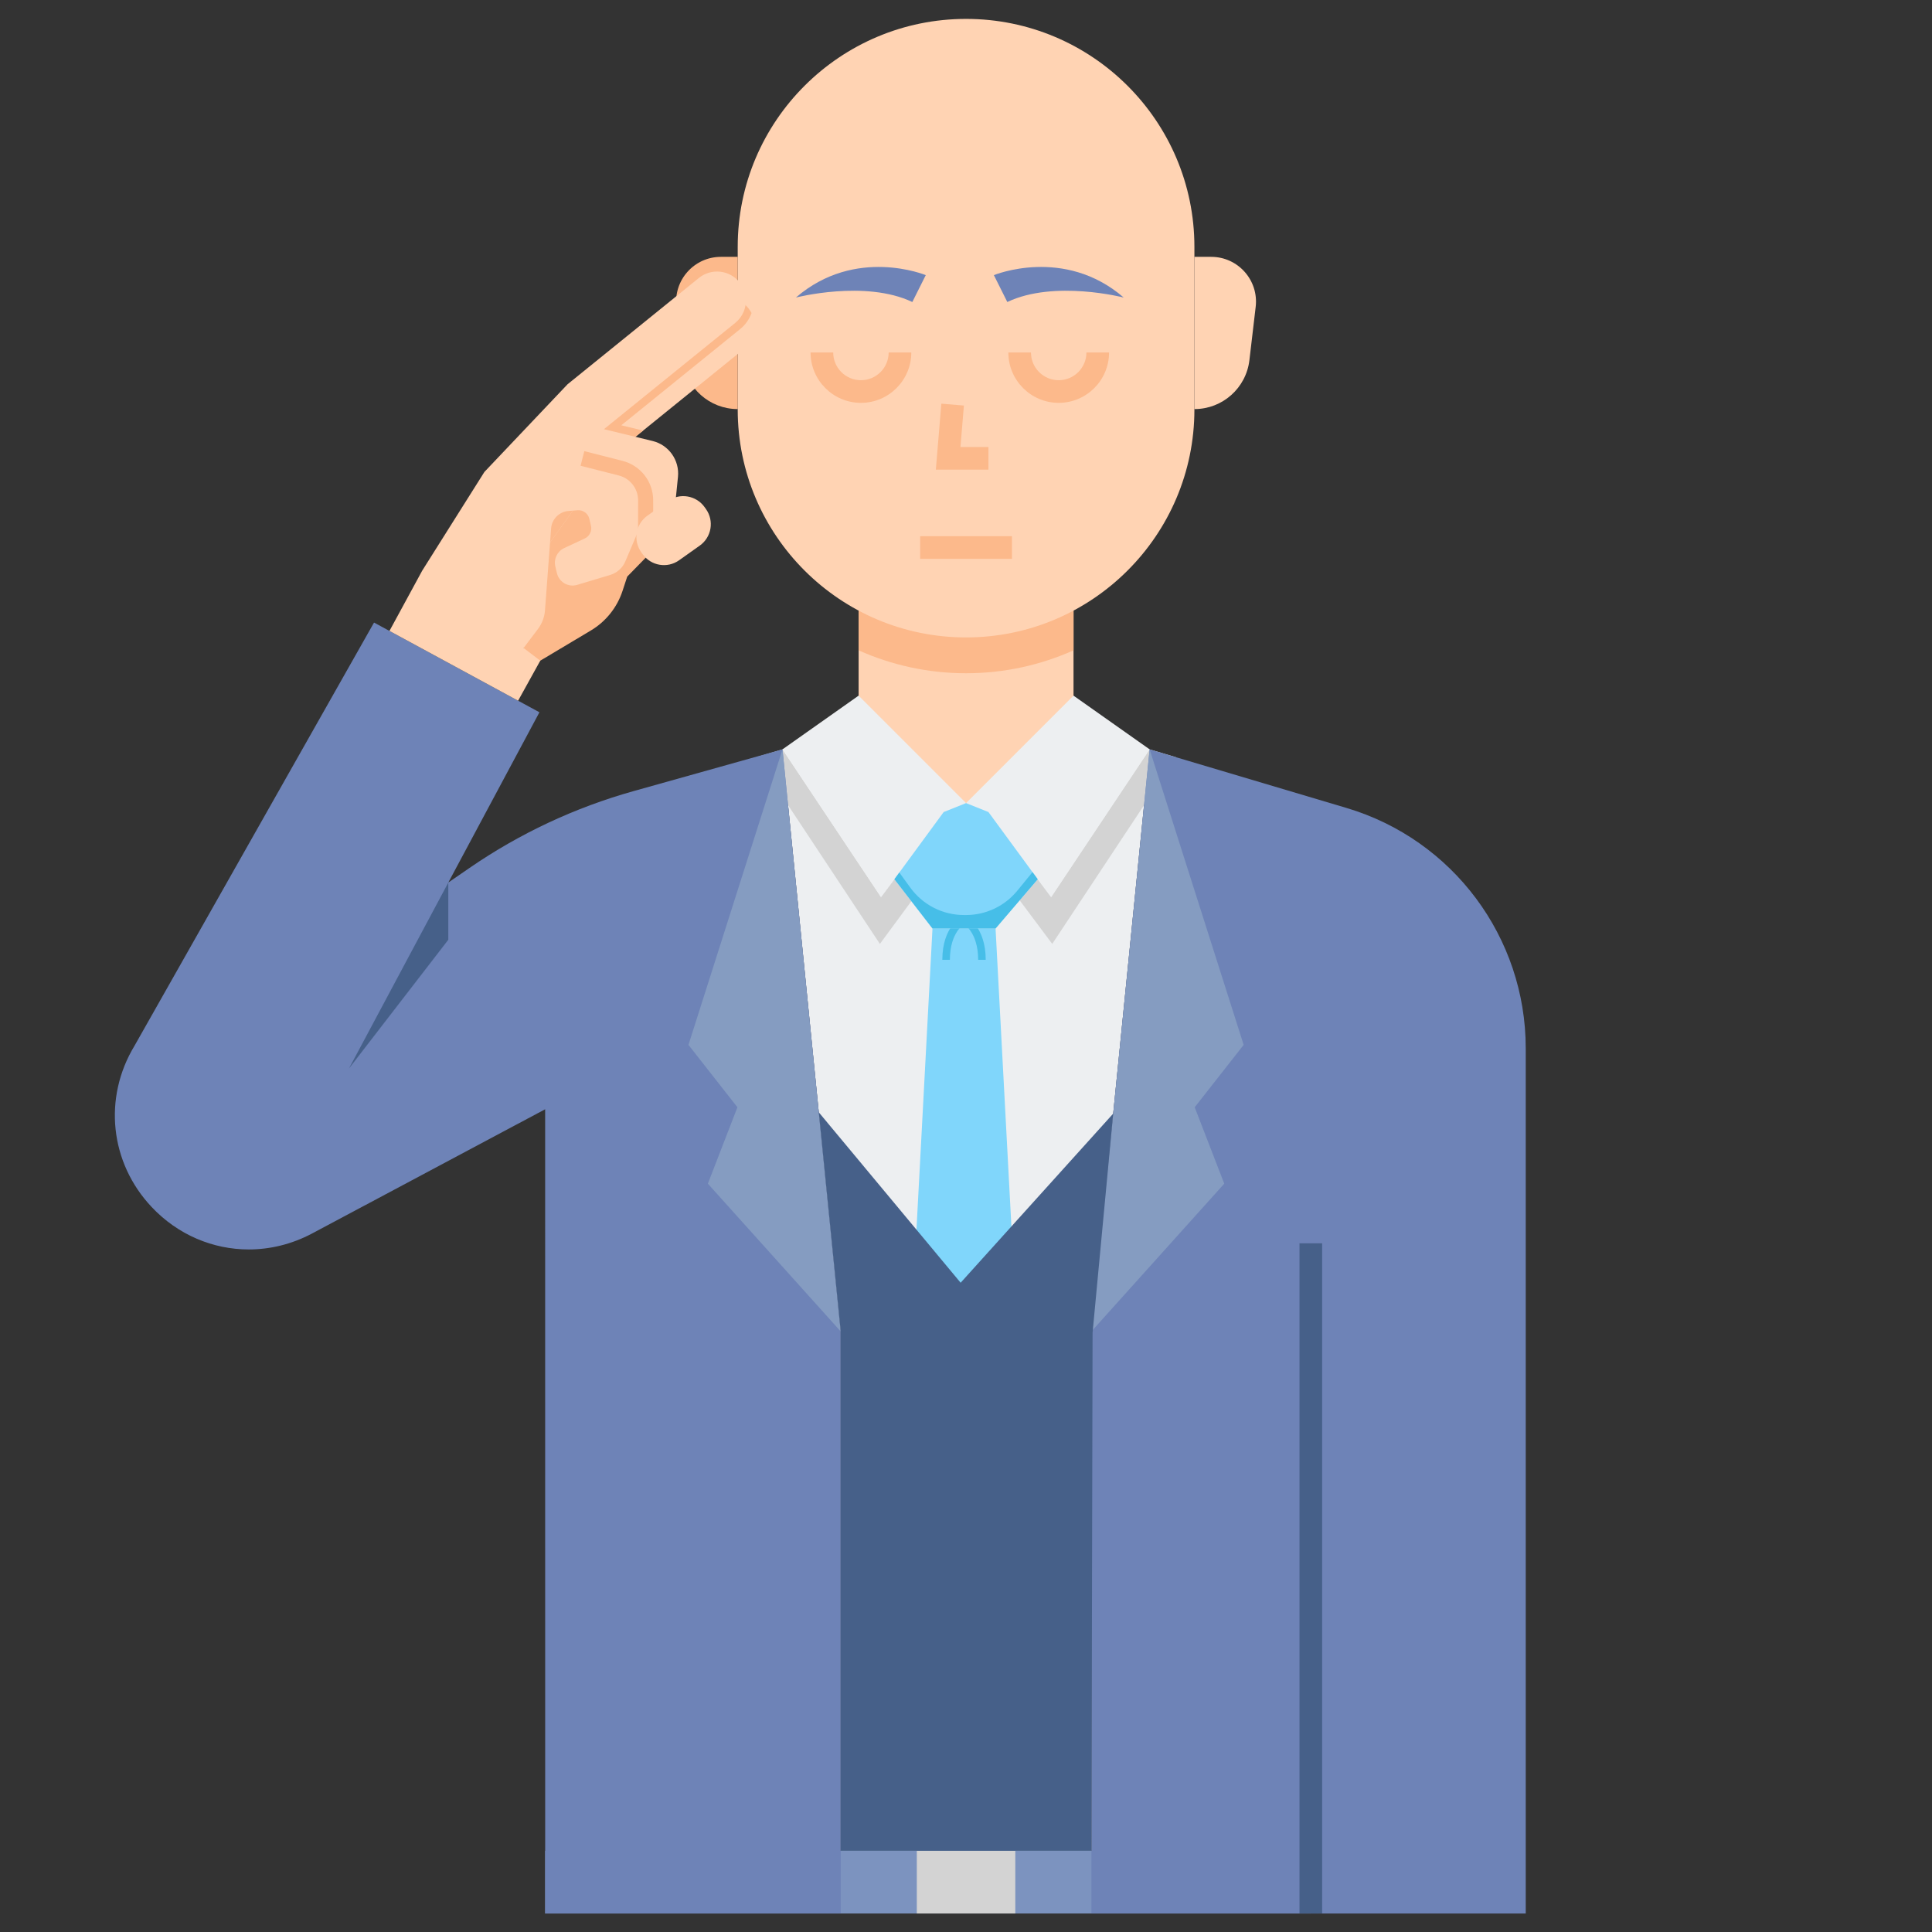 <?xml version="1.0" encoding="utf-8"?>
<!-- Generator: Adobe Illustrator 22.0.0, SVG Export Plug-In . SVG Version: 6.00 Build 0)  -->
<svg version="1.1" id="Layer_1" xmlns="http://www.w3.org/2000/svg" xmlns:xlink="http://www.w3.org/1999/xlink" x="0px" y="0px"
	 viewBox="0 0 512 512" style="enable-background:new 0 0 512 512;" xml:space="preserve">
<rect x="0" y="0" width="512" height="512" fill="#333333" stroke="none"/>
<style type="text/css">
	.st0{fill:#FF7B7B;}
	.st1{fill:#FFB236;}
	.st2{fill:#FFD3B3;}
	.st3{fill:#FCB98B;}
	.st4{fill:#6E83B7;}
	.st5{fill:#FFB0AA;}
	.st6{fill:#EDEFF1;}
	.st7{fill:#FFE352;}
	.st8{fill:#46BEE8;}
	.st9{fill:#9CE5FF;}
	.st10{fill:#80D6FB;}
	.st11{fill:#FFE67B;}
	.st12{fill:#F76161;}
	.st13{fill:#98CA69;}
	.st14{fill:#75AA40;}
	.st15{fill:#BFEA8C;}
	.st16{fill:#D3D3D3;}
	.st17{fill:#466089;}
	.st18{fill:#7C93BF;}
	.st19{fill:#FFC69F;}
	.st20{fill:#859CC1;}
	.st21{fill:#EFA470;}
	.st22{fill:#C1C1C1;}
	.st23{fill:#E2935D;}
	.st24{fill:#99E5FF;}
</style>
<g>
	<g>
		<g>
			<path class="st3" d="M176.019,142.768l-9.798,10.042l-1.24,3.78c-1.443,4.399-4.427,8.129-8.403,10.501l-14.155,8.447
				l-3.717-3.33l1.939-28.328l15.463-13.799L176.019,142.768z"/>
		</g>
	</g>
	<g>
		<g>
			<polygon class="st6" points="256.016,198.589 207.367,198.589 222.792,352.842 222.792,490.482 254.578,490.482 289.24,490.482 
				289.24,352.842 304.665,198.589 			"/>
		</g>
	</g>
	<g>
		<g>
			<path class="st2" d="M256.016,212.828L256.016,212.828c-15.728,0-28.477-12.75-28.477-28.477V157.06h56.955v27.291
				C284.493,200.078,271.744,212.828,256.016,212.828z"/>
		</g>
	</g>
	<g>
		<g>
			<g>
				<polygon class="st16" points="304.665,198.589 278.561,237.746 275.001,233 270.22,238.587 278.852,250.143 311.608,200.656 
									"/>
			</g>
		</g>
	</g>
	<g>
		<g>
			<g>
				<polygon class="st16" points="207.367,198.589 233.471,237.746 237.031,233 241.526,238.816 233.18,250.143 200.424,200.656 
									"/>
			</g>
		</g>
	</g>
	<g>
		<g>
			<polygon class="st10" points="263.834,246.052 274.281,442.462 255.476,463.055 236.671,442.462 247.118,246.052 			"/>
		</g>
	</g>
	<g>
		<g>
			<path class="st8" d="M261.223,254.358h-2c0-7.515-4.029-9.699-4.2-9.788l0.901-1.785
				C256.141,242.893,261.223,245.535,261.223,254.358z"/>
		</g>
	</g>
	<g>
		<g>
			<path class="st8" d="M251.729,254.358h-2c0-8.823,5.084-11.465,5.3-11.573l0.895,1.789l-0.447-0.895l0.454,0.891
				C255.76,244.659,251.729,246.843,251.729,254.358z"/>
		</g>
	</g>
	<g>
		<g>
			<polygon class="st6" points="227.539,184.351 207.367,198.589 233.471,237.746 237.031,233 250.083,215.201 256.016,212.828 			
				"/>
		</g>
	</g>
	<g>
		<g>
			<polygon class="st6" points="284.493,184.351 304.665,198.589 278.561,237.746 275.001,233 261.949,215.201 256.016,212.828 			
				"/>
		</g>
	</g>
	<g>
		<g>
			<polygon class="st10" points="261.949,215.201 256.016,212.828 256.016,212.828 256.016,212.828 256.016,212.828 
				256.016,212.828 250.083,215.201 237.031,233 247.118,246.052 256.016,246.052 263.834,246.052 275.001,233 			"/>
		</g>
	</g>
	<g>
		<g>
			<path class="st8" d="M269.581,236.064c-3.329,4.069-8.308,6.428-13.565,6.428l0,0h-0.567c-5.608,0-10.877-2.683-14.175-7.218
				l-2.943-4.047l-1.3,1.772l10.087,13.052h8.898h7.818L275.001,233l-1.377-1.877L269.581,236.064z"/>
		</g>
	</g>
	<g>
		<g>
			<polygon class="st18" points="144.48,490.482 144.48,507.094 256.016,507.094 347.381,507.094 347.381,490.482 256.016,490.482 
							"/>
		</g>
	</g>
	<g>
		<g>
			<path class="st4" d="M356.843,214.119l-52.178-15.529L289.24,352.842v154.252h115.096V313.685v-35.88
				C404.336,248.408,385.019,222.504,356.843,214.119z"/>
		</g>
	</g>
	<g>
		<g>
			<path class="st3" d="M227.539,172.35c8.707,3.888,18.339,6.068,28.477,6.068c10.138,0,19.771-2.18,28.477-6.068v-15.29h-56.955
				V172.35z"/>
		</g>
	</g>
	<g>
		<g>
			<path class="st2" d="M256.016,5.009c-33.362,0-60.514,27.045-60.514,60.406v43.103c0,33.362,27.153,60.407,60.514,60.407
				s60.514-27.045,60.514-60.407V65.416C316.53,32.054,289.378,5.009,256.016,5.009z"/>
		</g>
	</g>
	<g>
		<g>
			<path class="st2" d="M316.53,68.068h4.455c7.103,0,12.614,6.198,11.784,13.252l-1.662,14.128
				c-0.87,7.392-7.134,12.963-14.577,12.963h0V68.068z"/>
		</g>
	</g>
	<g>
		<g>
			<path class="st3" d="M195.502,68.068h-4.455c-7.103,0-12.614,6.198-11.784,13.252l1.662,14.128
				c0.87,7.392,7.134,12.963,14.577,12.963l0,0V68.068z"/>
		</g>
	</g>
	<g>
		<g>
			<rect x="344.381" y="329.489" class="st17" width="6" height="177.606"/>
		</g>
	</g>
	<g>
		<g>
			<polygon class="st3" points="261.949,124.463 248.009,124.463 249.467,106.976 255.445,107.474 254.53,118.463 261.949,118.463 
							"/>
		</g>
	</g>
	<g>
		<g>
			<path class="st4" d="M245.337,72.915c0,0-18.589-7.713-34.41,5.933c0,0,18.392-4.746,30.85,1.187L245.337,72.915z"/>
		</g>
	</g>
	<g>
		<g>
			<path class="st4" d="M263.387,72.915c0,0,18.589-7.713,34.41,5.933c0,0-18.392-4.746-30.85,1.187L263.387,72.915z"/>
		</g>
	</g>
	<g>
		<g>
			<rect x="242.964" y="490.482" class="st16" width="26.104" height="16.612"/>
		</g>
	</g>
	<g>
		<g>
			<polygon class="st20" points="329.582,276.902 304.665,198.589 289.24,352.842 324.441,313.685 316.607,293.438 			"/>
		</g>
	</g>
	<g>
		<g>
			<path class="st4" d="M207.367,198.589l-39.478,11.065c-15.508,4.347-30.192,11.225-43.459,20.358l-5.624,3.872l24.149-45.125
				l-43.832-23.774L35.668,277.104c-8.383,13.834-6.556,31.031,4.546,42.794c6.948,7.361,16.232,11.219,25.708,11.219
				c5.667,0,11.4-1.378,16.75-4.211l61.795-32.937l0.003-0.013l0.009,213.139h78.313V352.842L207.367,198.589z"/>
		</g>
	</g>
	<g>
		<g>
			<polygon class="st20" points="182.449,276.902 207.367,198.589 222.792,352.842 187.591,313.685 195.425,293.438 			"/>
		</g>
	</g>
	<g>
		<g>
			<path class="st2" d="M116.506,154.508l14.215-22.564l22.038-23.237l34.796-28.166c3.288-2.661,8.111-2.154,10.772,1.134l0,0
				c2.661,3.288,2.154,8.111-1.134,10.772l-34.796,28.166l-31.882,44.393L116.506,154.508z"/>
		</g>
	</g>
	<g>
		<g>
			<path class="st3" d="M198.328,81.675L198.328,81.675c-2.662-3.288-7.484-3.796-10.772-1.134l-34.796,28.166l-22.038,23.237
				l-14.215,22.564l14.01,10.498l31.882-44.393l8.035-6.504l-5.787-1.403l31.512-25.508c1.424-1.153,2.427-2.632,3.011-4.241
				C198.936,82.511,198.656,82.081,198.328,81.675z"/>
		</g>
	</g>
	<g>
		<g>
			<path class="st2" d="M195.977,74.802L195.977,74.802c-2.661-3.288-7.484-3.796-10.772-1.134l-34.796,28.166l-22.038,23.237
				l-16.491,26.176v0l-8.668,15.954l34.093,18.492l5.872-10.604l-4.417-3.365l3.817-5.059c1.075-1.425,1.718-3.13,1.851-4.91
				l1.62-21.709c0.184-2.471,2.143-4.439,4.613-4.635l2.398-0.19c1.46-0.116,2.786,0.851,3.121,2.276l0.431,1.829
				c0.322,1.367-0.358,2.772-1.63,3.366l-5.474,2.561c-1.828,0.855-2.806,2.876-2.342,4.84l0.426,1.801
				c0.564,2.388,3.024,3.807,5.374,3.101l8.757-2.632c1.8-0.541,3.266-1.855,4-3.586l3.456-8.151h6.321
				c1.552,0,2.852-1.175,3.008-2.719l1.163-11.523c0.445-4.411-2.432-8.475-6.741-9.52l-12.882-3.124l34.796-28.166
				C198.13,82.913,198.638,78.09,195.977,74.802z"/>
		</g>
	</g>
	<g>
		<g>
			<path class="st3" d="M173.093,140.63l-4-0.004l0.009-8.031c0.003-3.111-2.1-5.819-5.114-6.586l-10.126-2.577l0.986-3.876
				l10.126,2.577c4.79,1.219,8.133,5.523,8.128,10.467L173.093,140.63z"/>
		</g>
	</g>
	<g>
		<g>
			<path class="st2" d="M185.451,144.583l-5.484,3.895c-3.124,2.219-7.456,1.485-9.675-1.639l-0.36-0.506
				c-2.219-3.124-1.485-7.456,1.639-9.675l5.484-3.895c3.124-2.219,7.456-1.485,9.675,1.639l0.36,0.506
				C189.309,138.033,188.575,142.364,185.451,144.583z"/>
		</g>
	</g>
	<g>
		<g>
			<polygon class="st17" points="118.806,233.884 92.475,283.172 118.806,249.044 			"/>
		</g>
	</g>
	<g>
		<g>
			<polygon class="st17" points="254.578,339.936 216.985,294.771 222.792,352.842 222.792,490.482 254.578,490.482 289.24,490.482 
				289.544,353.182 295.013,295.112 			"/>
		</g>
	</g>
	<g>
		<g>
			<path class="st3" d="M280.567,106.76c-7.359,0-13.347-5.987-13.347-13.347h6c0,4.051,3.296,7.347,7.347,7.347
				s7.347-3.296,7.347-7.347h6C293.914,100.772,287.927,106.76,280.567,106.76z"/>
		</g>
	</g>
	<g>
		<g>
			<path class="st3" d="M228.156,106.76c-7.359,0-13.347-5.987-13.347-13.347h6c0,4.051,3.296,7.347,7.347,7.347
				s7.347-3.296,7.347-7.347h6C241.503,100.772,235.516,106.76,228.156,106.76z"/>
		</g>
	</g>
	<g>
		<g>
			<rect x="243.848" y="142.094" class="st3" width="24.336" height="6"/>
		</g>
	</g>
</g>
</svg>
